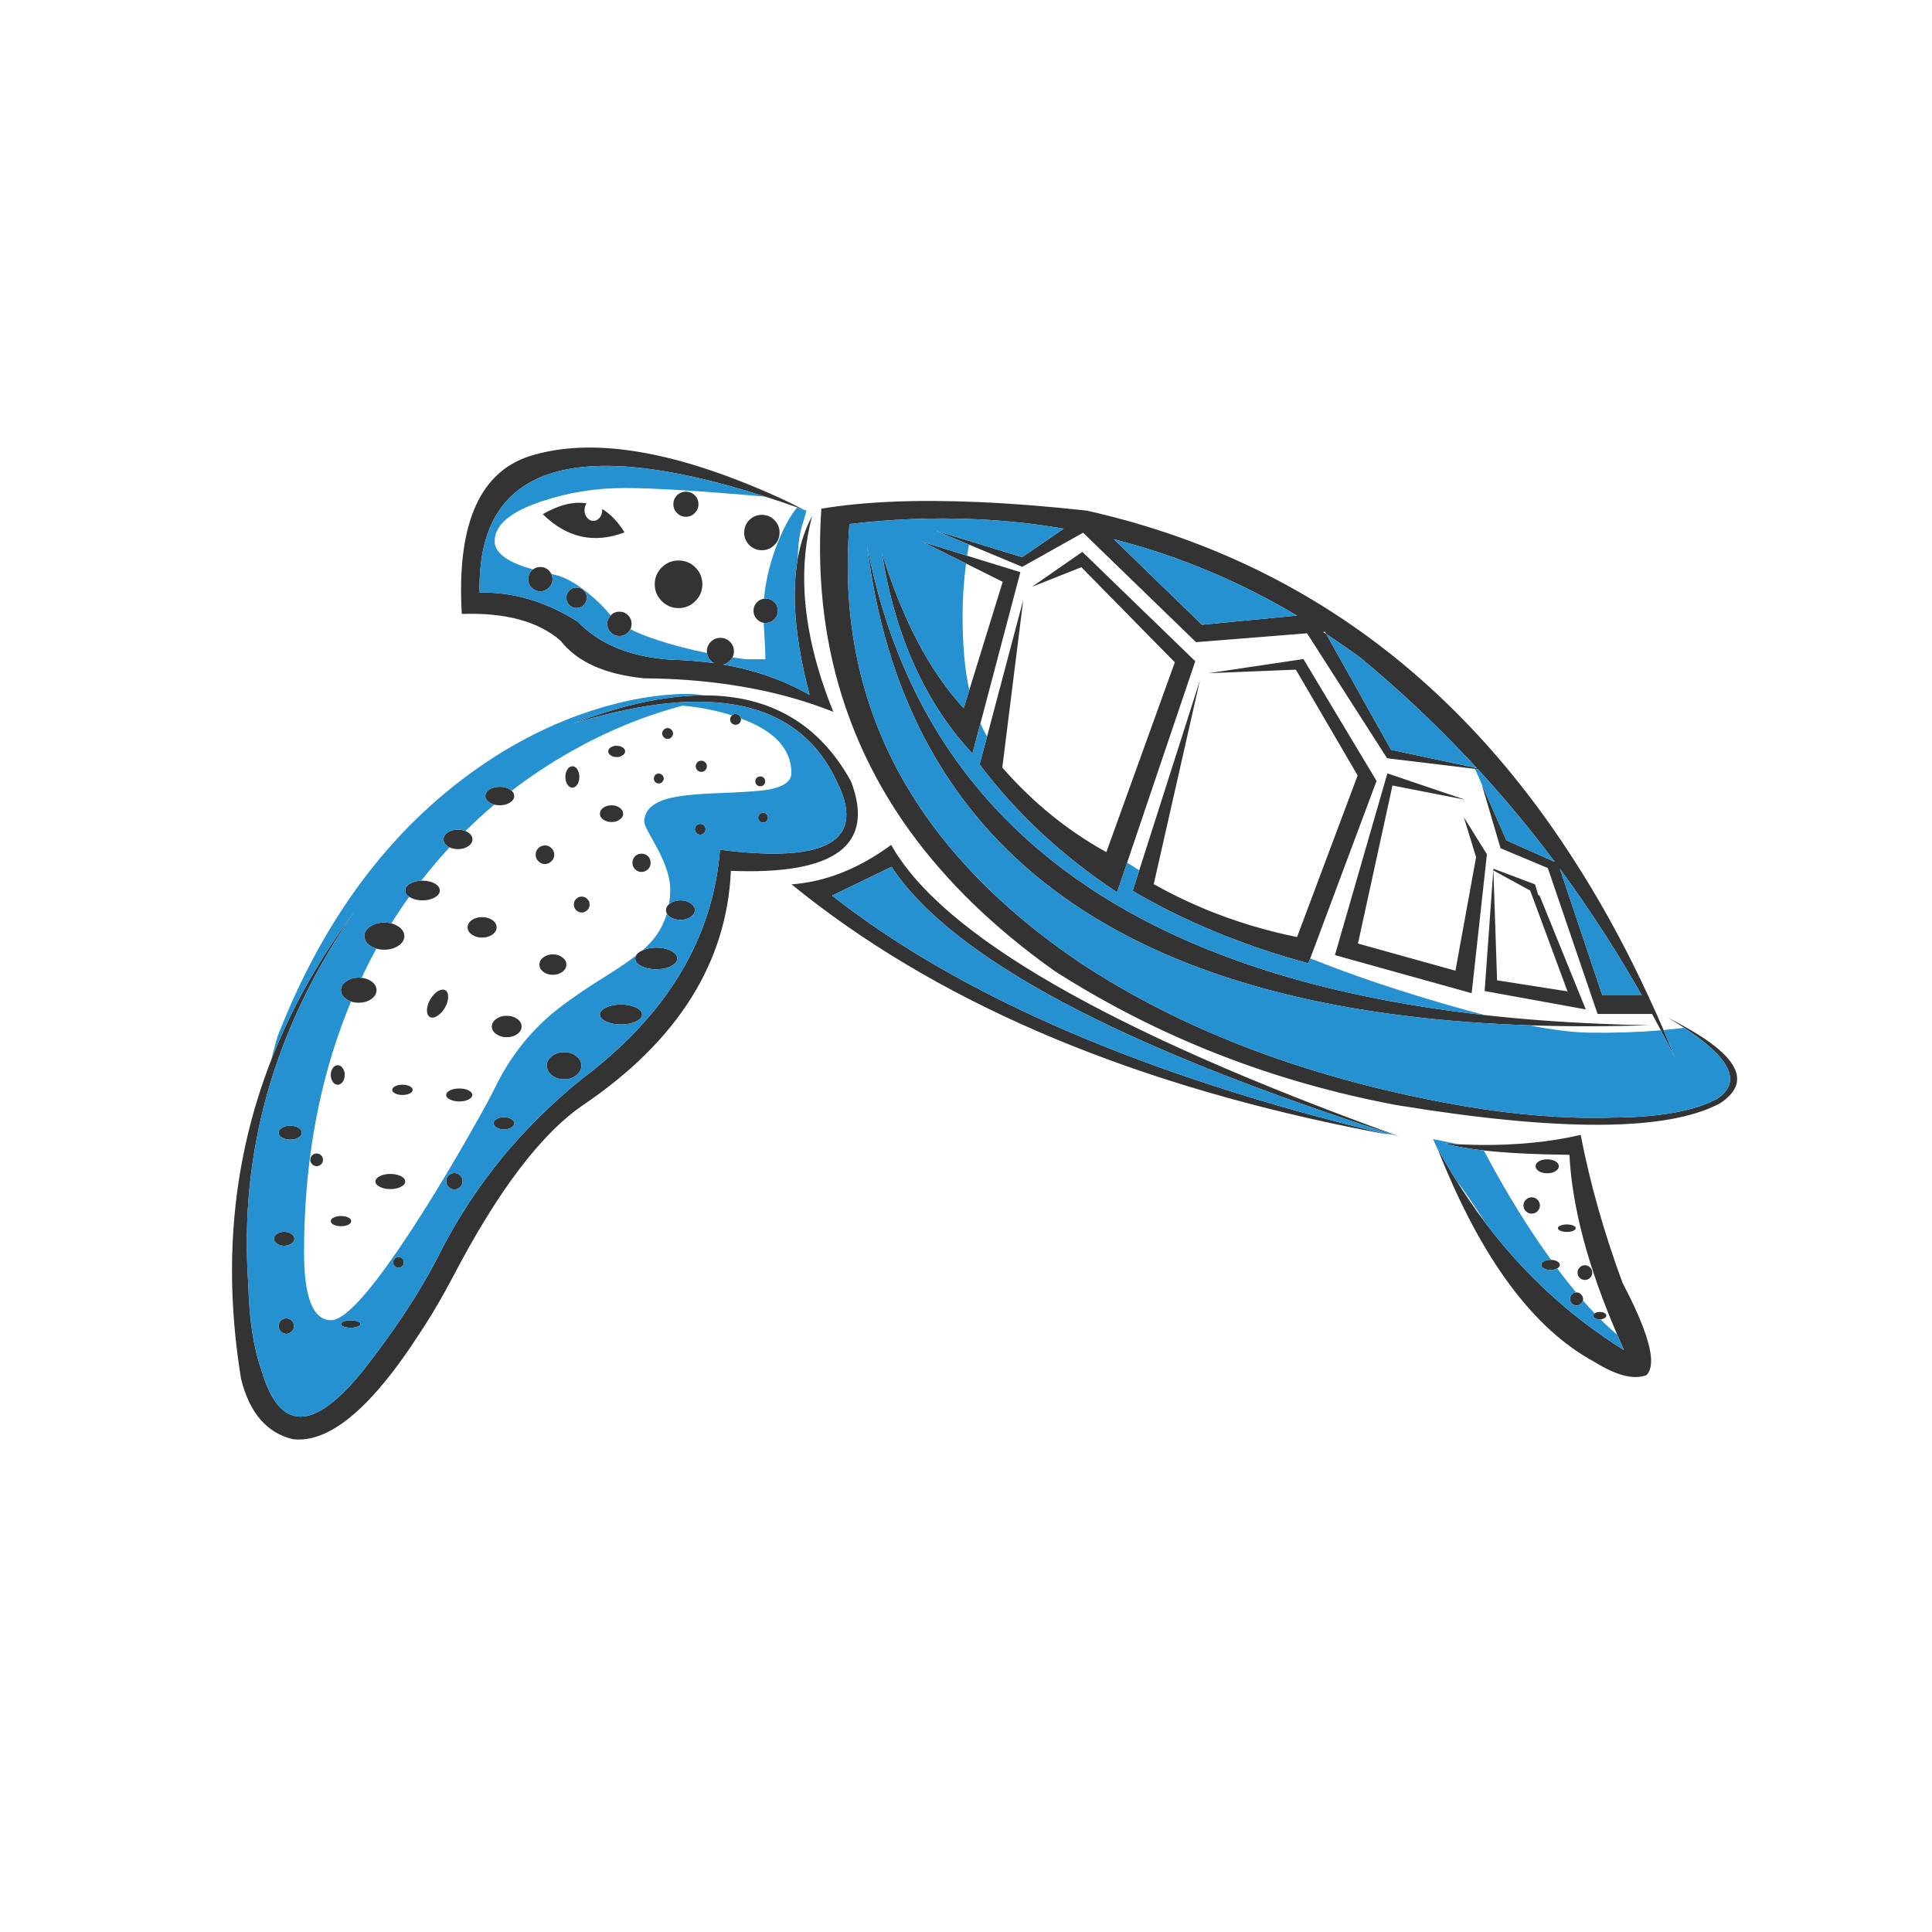 <?xml version="1.0" encoding="utf-8"?>
<!-- Generator: Adobe Illustrator 16.0.0, SVG Export Plug-In . SVG Version: 6.00 Build 0)  -->
<!DOCTYPE svg PUBLIC "-//W3C//DTD SVG 1.1//EN" "http://www.w3.org/Graphics/SVG/1.1/DTD/svg11.dtd">
<svg version="1.1" id="Layer_1" xmlns="http://www.w3.org/2000/svg" xmlns:xlink="http://www.w3.org/1999/xlink" x="0px" y="0px"
	 width="300px" height="300px" viewBox="0 0 300 300" enable-background="new 0 0 300 300" xml:space="preserve">
<g>
	<path fill-rule="evenodd" clip-rule="evenodd" fill="#333333" d="M205.926,98.439l10.078,17.989l13.319,2.839
		c-0.357-0.392-0.716-0.778-1.074-1.159c-0.146-0.146-0.286-0.291-0.42-0.437c-5.174-5.487-10.672-10.644-16.495-15.47
		C209.543,100.88,207.74,99.626,205.926,98.439l-0.186-0.336l-0.285,0.034C205.612,98.227,205.77,98.327,205.926,98.439z
		 M201.391,95.584c-9.07-5.387-18.544-9.334-28.42-11.842l13.672,13.269L201.391,95.584z M203.457,148.813l-0.303,0.773
		c-10.101-2.754-19.193-6.506-27.278-11.253l1.024-3.192l9.424-29.512l-7.172,31.662c2.574,1.445,5.223,2.732,7.943,3.863
		c4.57,1.893,9.34,3.343,14.313,4.351l9.406-25.094l-9.592-16.428l-13.588,0.554l14.764-2.2l11.354,18.93L203.457,148.813z
		 M150.463,84.565l-5.19-2.167l13.438,4.115l6.467-4.418c-4.535-0.784-9.154-1.276-13.858-1.478
		c-6.326-0.28-12.798-0.028-19.417,0.756c-2.228,27.681,9.664,50.356,35.676,68.027c16.416,10.851,36.338,18.302,59.764,22.357
		c8.006,1.365,15.525,1.965,22.558,1.797c0.057-0.012,0.106-0.018,0.151-0.018c4.379,0,8.112-0.342,11.203-1.023
		c2.105-0.471,3.903-1.104,5.392-1.898c3.853-2.598,2.145-6.271-5.122-11.02c-0.784-0.504-1.629-1.024-2.536-1.562
		c1.03,0.515,1.987,1.024,2.871,1.528c8.31,4.682,10.051,8.601,5.225,11.758c-8.073,4.355-24.832,4.445-50.272,0.27
		c-19.306-3.629-36.965-10.549-52.978-20.762c-9.328-6.606-16.87-13.902-22.625-21.886c-3.931-5.465-7.021-11.243-9.272-17.335
		c-3.404-9.148-4.921-19.025-4.552-29.629c0.034-0.997,0.084-1.993,0.151-2.99c6.663-1.108,14.837-1.45,24.523-1.024
		c5.14,0.224,10.711,0.667,16.713,1.327c32.607,7.346,58.296,26.186,77.063,56.521c3.617,5.823,6.971,12.071,10.062,18.745
		c0.448,0.953,0.891,1.916,1.326,2.89c0.359,0.829,0.723,1.663,1.093,2.503c0.604,1.434,1.203,2.883,1.797,4.351
		c-0.728-1.456-1.467-2.896-2.218-4.317c-0.447-0.852-0.901-1.696-1.359-2.536h-8.466l-7.727-22.659l-7.341-3.074l-2.923-9.944
		l3.83,8.718l7.508,3.342c-3.751-5.028-7.731-9.826-11.942-14.395l-0.453-0.05l-13.639-1.646l-12.43-19.4l-17.234,1.377
		l-17.535-16.998l-9.474,5.308l-0.034-0.033L150.463,84.565z M231.894,135.157v-0.269l6.467,2.436l0.486,1.629l0.22,0.117
		l7.172,17.67l-15.705-2.855l1.344-18.745L231.894,135.157l0.571,17.066l10.935,1.713l0.151,0.438l-0.117-0.42l-0.034-0.018
		l-5.795-15.654L231.894,135.157z M227.493,124.172l-11.271-2.201l-5.358,24.541l15.135,4.216l3.208-17.62l-1.898-6.198l3.578,5.745
		l-2.368,21.566l-21.231-5.912l8.146-28.218L227.493,124.172z M242.912,135.845c-0.235-0.302-0.465-0.61-0.688-0.923l6.585,19.635
		h6.13C251.232,148.018,247.224,141.78,242.912,135.845z M237.504,159.209c-3.236-0.111-6.395-0.279-9.474-0.503
		c-56.718-4.222-87.847-28.902-93.39-74.041c2.766,14.468,8.32,26.836,16.663,37.104c15.732,19.362,41.359,31.22,76.879,35.576
		c0.795,0.101,1.602,0.195,2.418,0.285c5.745,0.639,11.741,1.086,17.99,1.344c2.463,0.112,4.961,0.186,7.491,0.219
		C249.631,159.405,243.438,159.412,237.504,159.209z M240.258,180.021c0.493,0,0.913,0.101,1.26,0.303
		c0.359,0.212,0.538,0.469,0.538,0.771s-0.179,0.561-0.538,0.773c-0.347,0.213-0.767,0.318-1.26,0.318
		c-0.504,0-0.935-0.105-1.293-0.318c-0.347-0.213-0.521-0.471-0.521-0.773s0.174-0.56,0.521-0.771
		C239.323,180.122,239.754,180.021,240.258,180.021z M237.84,188.453c-0.348,0-0.644-0.123-0.891-0.369
		c-0.257-0.247-0.387-0.543-0.387-0.891c0-0.347,0.13-0.649,0.387-0.906c0.247-0.247,0.543-0.37,0.891-0.37
		c0.347,0,0.644,0.123,0.89,0.37c0.258,0.257,0.387,0.56,0.387,0.906c0,0.348-0.129,0.644-0.387,0.891
		C238.483,188.33,238.187,188.453,237.84,188.453z M242.324,191.124c-0.279-0.112-0.42-0.252-0.42-0.42
		c0-0.157,0.141-0.291,0.42-0.403c0.269-0.112,0.594-0.168,0.975-0.168s0.705,0.056,0.974,0.168s0.403,0.246,0.403,0.403
		c0,0.168-0.135,0.308-0.403,0.42c-0.269,0.111-0.593,0.168-0.974,0.168S242.593,191.235,242.324,191.124z M241.804,196.952
		c-0.011,0-0.022,0.006-0.033,0.017c-0.28,0.157-0.616,0.235-1.009,0.235c-0.402,0-0.744-0.078-1.024-0.235
		c-0.279-0.146-0.419-0.33-0.419-0.554s0.14-0.415,0.419-0.571c0.28-0.146,0.622-0.219,1.024-0.219c0.023,0,0.051,0,0.085,0
		c0.358,0.012,0.666,0.085,0.924,0.219c0.291,0.156,0.437,0.348,0.437,0.571C242.207,196.628,242.072,196.807,241.804,196.952z
		 M246.104,196.465c0.313,0,0.582,0.112,0.807,0.336c0.224,0.225,0.336,0.493,0.336,0.807c0,0.325-0.112,0.594-0.336,0.806
		c-0.225,0.225-0.493,0.336-0.807,0.336c-0.324,0-0.593-0.111-0.807-0.336c-0.224-0.212-0.335-0.48-0.335-0.806
		c0-0.313,0.111-0.582,0.335-0.807C245.511,196.577,245.779,196.465,246.104,196.465z M244.727,200.681c0.022,0,0.045,0,0.066,0
		c0.28,0,0.516,0.102,0.706,0.303c0.213,0.201,0.319,0.442,0.319,0.723c0,0.078-0.006,0.156-0.018,0.234
		c-0.056,0.169-0.156,0.325-0.302,0.471c-0.19,0.201-0.426,0.303-0.706,0.303c-0.279,0-0.521-0.102-0.722-0.303
		c-0.19-0.202-0.285-0.437-0.285-0.705c0-0.28,0.095-0.521,0.285-0.723C244.262,200.793,244.48,200.692,244.727,200.681z
		 M247.615,203.94c0.022-0.022,0.051-0.045,0.084-0.068c0.202-0.101,0.442-0.15,0.723-0.15c0.279,0,0.515,0.05,0.705,0.15
		c0.202,0.124,0.303,0.264,0.303,0.42c0,0.169-0.101,0.303-0.303,0.403c-0.168,0.101-0.364,0.163-0.588,0.186
		c-0.033,0-0.072,0-0.117,0c-0.28,0-0.521-0.063-0.723-0.186c-0.19-0.101-0.285-0.234-0.285-0.403
		C247.414,204.158,247.48,204.04,247.615,203.94z M226.603,177.687c0.134,0.011,0.274,0.017,0.42,0.017
		c0.985,0.045,1.96,0.072,2.923,0.084c5.677,0.045,10.845-0.477,15.503-1.563c1.445,7.503,3.612,15.162,6.5,22.979
		c2.688,5.118,4.155,8.931,4.401,11.438c0.123,1.333-0.106,2.296-0.688,2.889c-1.982,0.751-4.67,0.067-8.063-2.049
		c-9.474-5.106-17.52-15.945-24.137-32.519c-0.112-0.279-0.225-0.56-0.336-0.84c0.94,1.747,1.926,3.443,2.956,5.09
		c0.011,0.022,0.022,0.039,0.033,0.05c1.444,2.318,2.968,4.541,4.569,6.669c6.035,7.973,13.202,14.546,21.5,19.72
		c-0.37-0.807-0.723-1.607-1.059-2.402c-4.535-10.493-7.01-19.804-7.425-27.933c-5.352-0.057-9.786-0.281-13.303-0.673
		c-2.485-0.279-4.513-0.644-6.08-1.091C225.08,177.608,225.841,177.652,226.603,177.687z M216.44,176.209
		c-42.642-13.629-68.643-27.497-78.004-41.606l-9.239,4.467c19.988,15.666,48.538,27.979,85.647,36.937
		c0.18,0.044,0.358,0.089,0.538,0.135c-0.571-0.102-1.143-0.208-1.713-0.319c-1.199-0.225-2.392-0.46-3.578-0.705
		c-36.226-7.357-65.284-19.955-87.176-37.793c1.165-0.09,2.329-0.258,3.494-0.504c4.042-0.862,8.035-2.738,11.976-5.627
		c7.827,13.986,33.896,28.992,78.206,45.016c0.258,0.1,0.515,0.195,0.772,0.285C217.051,176.394,216.742,176.298,216.44,176.209z
		 M93.102,80.399c0.269-0.313,0.403-0.706,0.403-1.176c0-0.067,0-0.129,0-0.185c1.276,0.761,2.436,1.971,3.477,3.628
		c-4.736,1.792-8.969,0.851-12.698-2.822c2.508-1.456,4.775-2.016,6.802-1.68c-0.212,0.291-0.319,0.644-0.319,1.058
		c0,0.47,0.135,0.862,0.403,1.176c0.269,0.325,0.588,0.487,0.958,0.487C92.508,80.886,92.833,80.724,93.102,80.399z
		 M104.254,113.304c0.168,0.157,0.252,0.353,0.252,0.588c0,0.235-0.083,0.431-0.252,0.588c-0.157,0.168-0.353,0.252-0.587,0.252
		c-0.235,0-0.431-0.084-0.588-0.252c-0.168-0.157-0.252-0.353-0.252-0.588c0-0.235,0.084-0.431,0.252-0.588
		c0.157-0.168,0.353-0.252,0.588-0.252C103.902,113.052,104.098,113.136,104.254,113.304z M115.055,111.574c0,0.045,0,0.089,0,0.134
		c0,0.235-0.084,0.437-0.252,0.604c-0.157,0.157-0.353,0.235-0.588,0.235c-0.224,0-0.42-0.078-0.587-0.235
		c-0.168-0.167-0.252-0.369-0.252-0.604c0-0.224,0.084-0.42,0.252-0.588c0.011-0.011,0.022-0.022,0.034-0.034
		c0.156-0.146,0.341-0.218,0.554-0.218c0.235,0,0.431,0.084,0.588,0.252C114.938,111.255,115.021,111.406,115.055,111.574z
		 M90.649,91.687c0.313,0.314,0.47,0.689,0.47,1.126c0,0.448-0.157,0.823-0.47,1.125c-0.302,0.313-0.678,0.471-1.125,0.471
		c-0.437,0-0.812-0.157-1.125-0.471c-0.303-0.302-0.454-0.677-0.454-1.125c0-0.437,0.151-0.812,0.454-1.126
		c0.313-0.302,0.688-0.453,1.125-0.453C89.972,91.233,90.347,91.385,90.649,91.687z M97.889,97.7
		c-0.09,0.179-0.212,0.347-0.369,0.504c-0.37,0.369-0.812,0.554-1.327,0.554c-0.527,0-0.974-0.185-1.344-0.554
		c-0.37-0.37-0.554-0.812-0.554-1.327s0.179-0.952,0.538-1.31c0-0.011,0.005-0.022,0.017-0.034c0.37-0.37,0.817-0.554,1.344-0.554
		c0.515,0,0.958,0.185,1.327,0.554c0.369,0.37,0.554,0.817,0.554,1.344C98.073,97.18,98.012,97.454,97.889,97.7z M85.627,89.134
		c0.112,0.235,0.168,0.499,0.168,0.79c0,0.526-0.19,0.968-0.571,1.327c-0.358,0.381-0.8,0.571-1.327,0.571
		c-0.515,0-0.963-0.19-1.344-0.571c-0.357-0.358-0.537-0.801-0.537-1.327c0-0.515,0.18-0.963,0.537-1.344
		c0.068-0.067,0.14-0.124,0.219-0.168c0.325-0.247,0.7-0.37,1.125-0.37c0.526,0,0.969,0.179,1.327,0.538
		C85.392,88.748,85.526,88.932,85.627,89.134z M118.852,77.124c-30.011-9.652-44.803-4.692-44.377,14.882
		c5.274-0.089,10.357,1.422,15.251,4.535c3.371,3.505,8.174,5.47,14.411,5.896c2.33,0.056,4.575,0.235,6.736,0.538
		c-0.179-0.09-0.342-0.213-0.487-0.37c-0.347-0.335-0.549-0.739-0.605-1.209c-0.011-0.09-0.017-0.179-0.017-0.269
		c0-0.571,0.207-1.064,0.622-1.478c0.414-0.403,0.907-0.604,1.478-0.604c0.583,0,1.075,0.202,1.479,0.604
		c0.414,0.414,0.621,0.907,0.621,1.478c0,0.347-0.073,0.666-0.218,0.958c-0.101,0.19-0.236,0.364-0.403,0.521
		c-0.313,0.314-0.672,0.51-1.075,0.588c4.983,0.851,9.468,2.425,13.454,4.72c-2.25-8.477-2.861-15.56-1.831-21.248
		c0.437-2.43,1.176-4.608,2.217-6.534c-1.008,3.751-1.399,7.709-1.175,11.875c0.313,5.778,1.803,11.954,4.468,18.527
		c-1.075-0.425-2.172-0.829-3.292-1.209c-3.986-1.343-8.247-2.346-12.782-3.006c-4.21-0.627-8.65-0.958-13.32-0.991
		c-6.103-0.616-10.431-2.57-12.984-5.862c-3.46-2.99-8.566-4.367-15.318-4.132c-0.829-14.244,2.934-22.486,11.288-24.725
		c9.563-2.71,22.256-0.476,38.078,6.702c0.795,0.358,2.038,0.969,3.729,1.831c-0.336-0.123-0.672-0.241-1.008-0.353
		C122.099,78.182,120.453,77.628,118.852,77.124z M106.506,76.352c0.537,0,0.996,0.185,1.377,0.554
		c0.38,0.381,0.571,0.845,0.571,1.394c0,0.538-0.191,0.991-0.571,1.36c-0.381,0.392-0.84,0.588-1.377,0.588
		c-0.538,0-0.997-0.196-1.377-0.588c-0.381-0.369-0.571-0.823-0.571-1.36c0-0.549,0.19-1.013,0.571-1.394
		C105.509,76.536,105.968,76.352,106.506,76.352z M118.633,92.963c0.089-0.011,0.179-0.017,0.269-0.017
		c0.515,0,0.958,0.185,1.327,0.554c0.369,0.369,0.554,0.817,0.554,1.344c0,0.515-0.185,0.957-0.554,1.327
		c-0.37,0.37-0.812,0.555-1.327,0.555c-0.112,0-0.218-0.006-0.319-0.017c-0.392-0.067-0.733-0.246-1.024-0.538
		c-0.369-0.37-0.554-0.812-0.554-1.327c0-0.526,0.185-0.975,0.554-1.344C117.86,93.199,118.218,93.02,118.633,92.963z M125.2,79.291
		c-0.022-0.012-0.045-0.017-0.067-0.017c-0.224-0.146-0.196-0.146,0.084,0c0.04,0.029,0.093,0.06,0.16,0.092
		C125.308,79.335,125.249,79.311,125.2,79.291z M120.245,80.752c0.538,0.538,0.807,1.187,0.807,1.949
		c0,0.761-0.269,1.405-0.807,1.932c-0.538,0.538-1.187,0.806-1.948,0.806c-0.75,0-1.4-0.269-1.949-0.806
		c-0.526-0.526-0.79-1.17-0.79-1.932c0-0.762,0.263-1.411,0.79-1.949c0.549-0.537,1.198-0.806,1.949-0.806s1.383,0.252,1.898,0.756
		C120.217,80.724,120.234,80.741,120.245,80.752z M102.76,88.109c0.716-0.717,1.584-1.075,2.604-1.075s1.892,0.358,2.62,1.075
		c0.717,0.716,1.075,1.59,1.075,2.62c0,1.019-0.358,1.887-1.075,2.604c-0.728,0.728-1.601,1.092-2.62,1.092
		s-1.887-0.364-2.604-1.092c-0.728-0.717-1.092-1.584-1.092-2.604C101.668,89.699,102.032,88.826,102.76,88.109z M109.445,107.98
		c10.235,0.022,17.805,4.479,22.709,13.37c3.752,9.899-2.468,14.523-18.661,13.875c-0.639,14.255-8.236,26.342-22.793,36.264
		c-6.54,4.39-13.309,13.275-20.307,26.656c-1.422,2.71-2.895,5.263-4.418,7.659l-2.25,3.41
		c-6.898,10.134-12.984,14.888-18.258,14.261c-4.054-0.985-6.73-4.099-8.029-9.339c-2.889-17.614-1.338-34.108,4.653-49.483
		c3.124-8.041,7.463-15.772,13.018-23.197c-12.52,18.062-18.034,37.423-16.545,58.083c0.134,5.353,0.806,9.736,2.016,13.152
		c2.799,9.719,8.101,9.719,15.906,0c4.759-6.092,8.516-11.775,11.27-17.05c0.292-0.593,0.588-1.175,0.891-1.746
		c5.263-10.123,12.474-18.891,21.634-26.304c13.248-9.943,20.419-21.825,21.518-35.643c16.808,2.15,22.821-1.45,18.039-10.8
		c-3.84-8.085-10.957-12.144-21.349-12.178c-0.661-0.011-1.333,0-2.016,0.034c-0.604,0.022-1.22,0.062-1.847,0.118
		c-0.157,0.011-0.308,0.028-0.454,0.05c-0.146,0.011-0.292,0.022-0.437,0.034c-1.993,0.202-4.082,0.526-6.265,0.974
		c-2.721,0.548-5.587,1.288-8.6,2.217c7.502-2.878,14.166-4.35,19.989-4.417C109.047,107.969,109.244,107.969,109.445,107.98z
		 M76.775,124.944c-0.28-0.067-0.532-0.173-0.756-0.319c-0.438-0.28-0.655-0.616-0.655-1.008c0-0.403,0.218-0.75,0.655-1.042
		c0.437-0.269,0.968-0.403,1.596-0.403c0.615,0,1.136,0.134,1.562,0.403c0.101,0.067,0.19,0.14,0.269,0.218
		c0.27,0.235,0.403,0.51,0.403,0.823c0,0.392-0.224,0.728-0.672,1.008c-0.425,0.28-0.946,0.419-1.562,0.419
		C77.313,125.045,77.033,125.012,76.775,124.944z M72.273,129.043c0.146,0.056,0.286,0.129,0.42,0.218
		c0.447,0.302,0.672,0.661,0.672,1.075c0,0.415-0.225,0.773-0.672,1.075c-0.426,0.292-0.952,0.437-1.579,0.437
		c-0.493,0-0.93-0.089-1.311-0.269c-0.101-0.045-0.201-0.101-0.302-0.168c-0.426-0.302-0.639-0.661-0.639-1.075
		c0-0.414,0.213-0.772,0.639-1.075c0.447-0.291,0.985-0.437,1.612-0.437C71.551,128.825,71.938,128.897,72.273,129.043z
		 M58.45,147.301c-0.347-0.1-0.672-0.252-0.974-0.454c-0.604-0.414-0.907-0.907-0.907-1.478c0-0.583,0.303-1.081,0.907-1.495
		c0.616-0.414,1.35-0.622,2.2-0.622c0.392,0,0.756,0.045,1.092,0.134c0.403,0.101,0.772,0.263,1.108,0.487
		c0.604,0.415,0.907,0.913,0.907,1.495c0,0.571-0.302,1.064-0.907,1.478c-0.604,0.415-1.338,0.622-2.201,0.622
		C59.239,147.469,58.831,147.413,58.45,147.301z M63.539,139.255c-0.414-0.268-0.621-0.593-0.621-0.974
		c0-0.426,0.263-0.79,0.79-1.092c0.481-0.269,1.047-0.415,1.696-0.437c0.067,0,0.134,0,0.202,0c0.739,0,1.372,0.145,1.898,0.437
		c0.526,0.302,0.79,0.666,0.79,1.092s-0.264,0.784-0.79,1.075c-0.526,0.302-1.159,0.453-1.898,0.453
		c-0.739,0-1.372-0.151-1.898-0.453C63.64,139.322,63.583,139.289,63.539,139.255z M54.502,155.515
		c-0.269-0.101-0.515-0.229-0.739-0.386c-0.549-0.381-0.823-0.84-0.823-1.378c0-0.537,0.274-0.997,0.823-1.378
		c0.538-0.38,1.187-0.57,1.948-0.57c0.145,0,0.291,0.011,0.437,0.033c0.571,0.057,1.075,0.236,1.512,0.537
		c0.537,0.381,0.806,0.841,0.806,1.378c0,0.538-0.269,0.997-0.806,1.378c-0.538,0.381-1.188,0.57-1.949,0.57
		C55.275,155.699,54.872,155.638,54.502,155.515z M98.779,148.359c0.134-0.258,0.408-0.493,0.823-0.706
		c0.033-0.011,0.067-0.022,0.101-0.034c0.604-0.313,1.337-0.47,2.2-0.47c0.907,0,1.68,0.168,2.318,0.504
		c0.627,0.325,0.94,0.716,0.94,1.176s-0.313,0.856-0.94,1.192c-0.638,0.325-1.411,0.487-2.318,0.487s-1.674-0.162-2.301-0.487
		c-0.638-0.336-0.958-0.733-0.958-1.192C98.645,148.662,98.689,148.504,98.779,148.359z M107.899,128.774
		c0-0.225,0.079-0.42,0.235-0.588c0.168-0.168,0.369-0.252,0.604-0.252c0.224,0,0.42,0.084,0.588,0.252
		c0.157,0.167,0.235,0.363,0.235,0.588c0,0.235-0.079,0.431-0.235,0.587c-0.168,0.168-0.364,0.252-0.588,0.252
		c-0.235,0-0.437-0.083-0.604-0.252C107.978,129.205,107.899,129.009,107.899,128.774z M103.885,140.414
		c0.056-0.055,0.118-0.106,0.186-0.151c0.436-0.303,0.968-0.454,1.595-0.454c0.616,0,1.136,0.151,1.562,0.454
		c0.448,0.292,0.672,0.644,0.672,1.058s-0.224,0.772-0.672,1.075c-0.426,0.291-0.946,0.437-1.562,0.437
		c-0.627,0-1.159-0.146-1.595-0.437c-0.235-0.168-0.409-0.348-0.521-0.538c-0.09-0.167-0.134-0.347-0.134-0.538
		C103.415,140.974,103.572,140.672,103.885,140.414z M96.679,117.285c-0.246,0.179-0.554,0.269-0.924,0.269
		c-0.37,0-0.683-0.089-0.94-0.269c-0.246-0.168-0.37-0.37-0.37-0.604c0-0.247,0.124-0.454,0.37-0.622
		c0.257-0.168,0.571-0.252,0.94-0.252c0.37,0,0.678,0.084,0.924,0.252c0.258,0.168,0.386,0.375,0.386,0.622
		C97.065,116.916,96.937,117.117,96.679,117.285z M89.961,120.645c0,0.47-0.107,0.862-0.319,1.176
		c-0.213,0.325-0.465,0.487-0.756,0.487c-0.303,0-0.56-0.162-0.772-0.487c-0.202-0.303-0.308-0.678-0.32-1.125
		c0-0.022,0-0.039,0-0.05c0-0.459,0.107-0.851,0.32-1.176c0.212-0.325,0.47-0.487,0.772-0.487c0.247,0,0.464,0.111,0.655,0.335
		c0.033,0.045,0.066,0.095,0.101,0.151C89.854,119.793,89.961,120.185,89.961,120.645z M93.152,126.355
		c0-0.358,0.173-0.667,0.521-0.924c0.358-0.257,0.79-0.386,1.293-0.386c0.492,0,0.913,0.129,1.259,0.386
		c0.358,0.258,0.538,0.566,0.538,0.924c0,0.011,0,0.028,0,0.05c-0.011,0.336-0.191,0.622-0.538,0.857
		c-0.347,0.257-0.767,0.386-1.259,0.386c-0.28,0-0.532-0.04-0.756-0.118c-0.201-0.067-0.38-0.157-0.537-0.269
		C93.326,127.016,93.152,126.713,93.152,126.355z M85.627,131.697c0.292,0.291,0.437,0.633,0.437,1.024
		c0,0.392-0.146,0.728-0.437,1.008c-0.28,0.292-0.616,0.437-1.008,0.437c-0.392,0-0.733-0.146-1.024-0.437
		c-0.28-0.28-0.42-0.616-0.42-1.008c0-0.392,0.141-0.733,0.42-1.024c0.291-0.28,0.633-0.42,1.024-0.42
		C85.011,131.277,85.347,131.417,85.627,131.697z M76.456,145.118c-0.437,0.313-0.969,0.47-1.596,0.47s-1.159-0.156-1.596-0.47
		c-0.437-0.303-0.655-0.678-0.655-1.125c0-0.437,0.219-0.812,0.655-1.126c0.437-0.302,0.969-0.453,1.596-0.453
		s1.159,0.151,1.596,0.453c0.437,0.314,0.655,0.689,0.655,1.126C77.111,144.44,76.893,144.815,76.456,145.118z M99.619,132.554
		c0.392,0,0.728,0.134,1.008,0.403c0.269,0.28,0.402,0.622,0.402,1.024c0,0.392-0.134,0.722-0.402,0.992
		c-0.281,0.279-0.616,0.419-1.008,0.419c-0.392,0-0.728-0.14-1.008-0.419c-0.269-0.27-0.403-0.6-0.403-0.992
		c0-0.022,0-0.045,0-0.067c0.011-0.303,0.106-0.571,0.285-0.807c0.034-0.056,0.073-0.106,0.118-0.151
		C98.891,132.688,99.227,132.554,99.619,132.554z M91.422,139.877c0.09,0.167,0.135,0.364,0.135,0.587
		c0,0.336-0.124,0.622-0.37,0.857c-0.235,0.247-0.521,0.37-0.856,0.37c-0.202,0-0.386-0.045-0.554-0.135
		c-0.112-0.056-0.218-0.134-0.319-0.235c-0.235-0.235-0.353-0.521-0.353-0.857c0-0.347,0.118-0.638,0.353-0.873
		c0.246-0.246,0.538-0.369,0.874-0.369s0.622,0.123,0.856,0.369C91.276,139.681,91.355,139.776,91.422,139.877z M117.507,121.871
		c-0.146-0.146-0.218-0.325-0.218-0.538c0-0.212,0.073-0.397,0.218-0.554c0.157-0.146,0.342-0.218,0.554-0.218
		c0.213,0,0.392,0.073,0.538,0.218c0.145,0.157,0.218,0.342,0.218,0.554c0,0.213-0.073,0.392-0.218,0.538
		c-0.146,0.146-0.325,0.218-0.538,0.218C117.849,122.089,117.664,122.016,117.507,121.871z M117.944,126.422
		c0.157-0.145,0.342-0.218,0.554-0.218c0.213,0,0.386,0.073,0.521,0.218c0.157,0.157,0.235,0.342,0.235,0.554
		c0,0.213-0.078,0.392-0.235,0.538c-0.135,0.145-0.308,0.218-0.521,0.218c-0.212,0-0.397-0.073-0.554-0.218
		c-0.146-0.146-0.218-0.325-0.218-0.538C117.726,126.764,117.798,126.579,117.944,126.422z M109.512,118.377
		c0.167,0.168,0.252,0.369,0.252,0.605c0,0.246-0.084,0.453-0.252,0.621c-0.168,0.168-0.37,0.252-0.605,0.252
		c-0.247,0-0.453-0.084-0.621-0.252c-0.168-0.168-0.252-0.375-0.252-0.621c0-0.236,0.083-0.437,0.252-0.605
		c0.168-0.168,0.375-0.252,0.621-0.252C109.142,118.125,109.344,118.209,109.512,118.377z M102.827,120.342
		c0.157,0.157,0.235,0.341,0.235,0.554c0,0.212-0.079,0.392-0.235,0.538c-0.146,0.146-0.325,0.218-0.538,0.218
		c-0.212,0-0.392-0.073-0.538-0.218c-0.146-0.146-0.218-0.325-0.218-0.538c0-0.213,0.072-0.397,0.218-0.554
		c0.146-0.146,0.325-0.218,0.538-0.218C102.502,120.124,102.681,120.197,102.827,120.342z M175.02,133.948l-1.563,4.602
		c-8.453-5.577-15.57-12.194-21.348-19.854l1.158-4.316l5.627-21.248l-3.258,26.052c4.748,5.431,10.133,9.809,16.158,13.135
		l10.632-29.478l-14.513-14.765l-7.658,3.041l7.811-5.425l17.535,16.981L175.02,133.948z M150.177,86.295l8.264,2.553l-6.198,23.482
		L151,117c-7.313-7.805-12.003-18.208-14.076-31.208c3.225,10.437,7.464,18.493,12.715,24.171l0.874-2.822l5.189-16.797
		l-5.693-2.839l-6.686-3.343L150.177,86.295z M69.149,153.768c0.302,0.18,0.448,0.532,0.437,1.059
		c-0.011,0.537-0.179,1.092-0.503,1.662c-0.348,0.572-0.75,0.997-1.209,1.277c-0.437,0.279-0.812,0.33-1.125,0.15
		c-0.303-0.179-0.453-0.537-0.453-1.074c0.011-0.526,0.184-1.08,0.521-1.662c0.335-0.561,0.728-0.986,1.175-1.277
		C68.45,153.645,68.836,153.6,69.149,153.768z M53.528,166.92c0,0.414-0.107,0.771-0.319,1.074
		c-0.167,0.225-0.358,0.365-0.571,0.421c-0.067,0.011-0.134,0.017-0.202,0.017c-0.292,0-0.543-0.146-0.756-0.438
		c-0.213-0.303-0.319-0.66-0.319-1.074s0.106-0.773,0.319-1.075c0.212-0.291,0.464-0.437,0.756-0.437
		c0.302,0,0.56,0.146,0.772,0.437c0.124,0.179,0.212,0.375,0.269,0.588C53.512,166.578,53.528,166.74,53.528,166.92z
		 M48.842,179.164c0.101-0.033,0.208-0.05,0.319-0.05c0.269,0,0.504,0.095,0.705,0.285c0.191,0.202,0.286,0.437,0.286,0.706
		c0,0.269-0.095,0.498-0.286,0.688c-0.201,0.191-0.436,0.287-0.705,0.287c-0.269,0-0.498-0.096-0.688-0.287
		c-0.022-0.021-0.045-0.049-0.067-0.083c-0.146-0.179-0.219-0.381-0.219-0.604c0-0.27,0.095-0.504,0.286-0.706
		C48.584,179.287,48.708,179.209,48.842,179.164z M69.889,169.305c0.392-0.189,0.868-0.285,1.428-0.285
		c0.56,0,1.036,0.096,1.427,0.285c0.392,0.201,0.588,0.443,0.588,0.723s-0.196,0.515-0.588,0.705
		c-0.392,0.201-0.868,0.303-1.427,0.303c-0.56,0-1.036-0.102-1.428-0.303c-0.403-0.19-0.605-0.426-0.605-0.705
		S69.485,169.506,69.889,169.305z M62.498,170.027c-0.448,0-0.823-0.078-1.125-0.235c-0.313-0.157-0.47-0.342-0.47-0.554
		c0-0.225,0.157-0.415,0.47-0.571c0.302-0.157,0.677-0.235,1.125-0.235c0.437,0,0.812,0.078,1.125,0.235
		c0.303,0.156,0.454,0.347,0.454,0.571c0,0.212-0.151,0.396-0.454,0.554C63.31,169.949,62.935,170.027,62.498,170.027z
		 M46.339,175.117c0.358,0.213,0.538,0.47,0.538,0.772c0,0.29-0.179,0.542-0.538,0.756c-0.347,0.212-0.772,0.319-1.276,0.319
		c-0.493,0-0.918-0.107-1.276-0.319c-0.347-0.214-0.521-0.466-0.521-0.756c0-0.303,0.174-0.56,0.521-0.772
		c0.358-0.213,0.783-0.32,1.276-0.32C45.567,174.797,45.992,174.904,46.339,175.117z M42.997,191.595
		c0.313-0.214,0.689-0.32,1.125-0.32c0.448,0,0.823,0.106,1.125,0.32c0.314,0.212,0.471,0.464,0.471,0.756
		c0,0.302-0.157,0.56-0.471,0.772c-0.302,0.212-0.677,0.319-1.125,0.319c-0.437,0-0.812-0.107-1.125-0.319
		c-0.302-0.213-0.454-0.471-0.454-0.772C42.543,192.059,42.694,191.807,42.997,191.595z M44.458,204.713
		c0.325,0,0.605,0.117,0.84,0.353c0.235,0.234,0.353,0.521,0.353,0.856c0,0.324-0.117,0.6-0.353,0.823
		c-0.235,0.246-0.515,0.369-0.84,0.369c-0.324,0-0.61-0.123-0.856-0.369c-0.224-0.224-0.336-0.499-0.336-0.823
		c0-0.336,0.112-0.622,0.336-0.856C43.848,204.83,44.134,204.713,44.458,204.713z M71.837,183.414c0,0.348-0.129,0.65-0.387,0.907
		c-0.246,0.247-0.543,0.37-0.89,0.37c-0.347,0-0.644-0.123-0.89-0.37c-0.257-0.257-0.386-0.56-0.386-0.907s0.129-0.644,0.386-0.891
		c0.247-0.246,0.543-0.369,0.89-0.369c0.347,0,0.644,0.123,0.89,0.369C71.708,182.771,71.837,183.066,71.837,183.414z
		 M62.918,183.465c0,0.324-0.224,0.6-0.672,0.822c-0.448,0.235-0.991,0.354-1.629,0.354c-0.202,0-0.397-0.012-0.588-0.033
		c-0.392-0.057-0.739-0.163-1.041-0.32c-0.459-0.223-0.688-0.498-0.688-0.822c0-0.325,0.229-0.605,0.688-0.84
		c0.448-0.225,0.991-0.336,1.629-0.336c0.246,0,0.476,0.017,0.688,0.05c0.347,0.056,0.661,0.151,0.941,0.286
		C62.694,182.859,62.918,183.14,62.918,183.465z M61.893,195.172c0.224,0,0.42,0.084,0.588,0.252
		c0.157,0.157,0.235,0.353,0.235,0.588s-0.078,0.431-0.235,0.588c-0.168,0.168-0.364,0.252-0.588,0.252
		c-0.235,0-0.437-0.084-0.604-0.252c-0.157-0.157-0.235-0.353-0.235-0.588s0.078-0.431,0.235-0.588
		C61.456,195.256,61.658,195.172,61.893,195.172z M51.815,189.059c0.313-0.157,0.689-0.235,1.125-0.235
		c0.448,0,0.829,0.078,1.142,0.235c0.302,0.145,0.454,0.33,0.454,0.554s-0.151,0.414-0.454,0.57
		c-0.313,0.146-0.694,0.219-1.142,0.219c-0.437,0-0.812-0.072-1.125-0.219c-0.302-0.156-0.453-0.347-0.453-0.57
		S51.513,189.203,51.815,189.059z M55.981,205.603c0,0.156-0.151,0.291-0.454,0.403c-0.292,0.112-0.644,0.168-1.058,0.168
		c-0.415,0-0.772-0.056-1.075-0.168c-0.302-0.112-0.454-0.247-0.454-0.403c0-0.168,0.151-0.308,0.454-0.42
		c0.303-0.111,0.661-0.167,1.075-0.167c0.414,0,0.767,0.056,1.058,0.167C55.83,205.295,55.981,205.435,55.981,205.603z
		 M94.109,156.438c0.638-0.302,1.411-0.454,2.318-0.454c0.907,0,1.68,0.152,2.318,0.454c0.638,0.313,0.958,0.677,0.958,1.092
		c0,0.425-0.32,0.789-0.958,1.092s-1.411,0.453-2.318,0.453c-0.907,0-1.68-0.15-2.318-0.453c-0.639-0.303-0.957-0.667-0.957-1.092
		C93.152,157.115,93.471,156.752,94.109,156.438z M85.846,148.191c0.582,0,1.074,0.157,1.478,0.471
		c0.415,0.302,0.622,0.677,0.622,1.125c0,0.437-0.208,0.812-0.622,1.125c-0.403,0.303-0.896,0.453-1.478,0.453
		c-0.571,0-1.064-0.15-1.479-0.453c-0.403-0.313-0.604-0.688-0.604-1.125c0-0.448,0.201-0.823,0.604-1.125
		C84.781,148.348,85.274,148.191,85.846,148.191z M78.689,157.732c0.639,0,1.182,0.162,1.63,0.486
		c0.448,0.325,0.672,0.717,0.672,1.176s-0.224,0.852-0.672,1.176c-0.448,0.325-0.991,0.487-1.63,0.487
		c-0.638,0-1.181-0.162-1.628-0.487c-0.46-0.324-0.689-0.717-0.689-1.176s0.229-0.851,0.689-1.176
		C77.508,157.895,78.052,157.732,78.689,157.732z M85.694,163.997c0.526-0.414,1.159-0.622,1.898-0.622s1.372,0.208,1.898,0.622
		c0.526,0.403,0.789,0.896,0.789,1.478c0,0.583-0.263,1.081-0.789,1.496c-0.526,0.413-1.159,0.621-1.898,0.621
		s-1.372-0.208-1.898-0.621c-0.526-0.415-0.79-0.913-0.79-1.496C84.905,164.893,85.168,164.4,85.694,163.997z M78.253,173.471
		c0.448,0,0.823,0.095,1.125,0.285c0.325,0.19,0.487,0.414,0.487,0.672s-0.162,0.477-0.487,0.655
		c-0.303,0.201-0.678,0.302-1.125,0.302c-0.437,0-0.817-0.101-1.143-0.302c-0.302-0.179-0.454-0.397-0.454-0.655
		s0.152-0.481,0.454-0.672C77.436,173.565,77.816,173.471,78.253,173.471z"/>
	<path fill-rule="evenodd" clip-rule="evenodd" fill="#2691D0" d="M205.926,98.439c1.814,1.187,3.617,2.441,5.408,3.763
		c5.823,4.826,11.321,9.983,16.495,15.47c0.134,0.146,0.274,0.291,0.42,0.437c0.358,0.381,0.717,0.767,1.074,1.159l-13.319-2.839
		L205.926,98.439z M201.391,95.584l-14.748,1.427l-13.672-13.269C182.847,86.25,192.32,90.197,201.391,95.584z M152.243,112.33
		c0.303,0.694,0.644,1.377,1.024,2.049l-1.158,4.316c5.777,7.66,12.895,14.277,21.348,19.854l1.563-4.602
		c0.604,0.392,1.232,0.79,1.881,1.192l-1.024,3.192c8.085,4.748,17.178,8.499,27.278,11.253l0.303-0.773
		c4.613,1.848,9.534,3.595,14.765,5.24c4.557,1.434,8.684,2.627,12.378,3.578c-0.816-0.09-1.623-0.185-2.418-0.285
		c-35.52-4.356-61.146-16.214-76.879-35.576c-8.342-10.268-13.897-22.636-16.663-37.104c5.543,45.139,36.672,69.819,93.39,74.041
		c3.079,0.224,6.237,0.392,9.474,0.503c3.695,0.729,6.78,1.109,9.255,1.143c3.908,0.057,7.62-0.066,11.136-0.369
		c0.751,1.422,1.49,2.861,2.218,4.317c-0.594-1.468-1.193-2.917-1.797-4.351c1.086-0.102,2.155-0.219,3.208-0.354
		c7.267,4.748,8.975,8.422,5.122,11.02c-1.488,0.795-3.286,1.428-5.392,1.898c-3.091,0.682-6.824,1.023-11.203,1.023
		c-0.045,0-0.095,0.006-0.151,0.018c-7.032,0.168-14.552-0.432-22.558-1.797c-23.426-4.055-43.348-11.506-59.764-22.357
		c-26.012-17.671-37.904-40.346-35.676-68.027c6.618-0.784,13.091-1.036,19.417-0.756c4.704,0.202,9.323,0.694,13.858,1.478
		l-6.467,4.418l-13.438-4.115l5.19,2.167c-0.101,0.571-0.196,1.148-0.286,1.73l-6.853-2.133l6.686,3.343
		c-0.359,2.676-0.538,5.392-0.538,8.146c0,4.591,0.347,8.421,1.042,11.489l-0.874,2.822c-5.251-5.678-9.49-13.734-12.715-24.171
		C138.997,98.792,143.688,109.195,151,117L152.243,112.33z M230.079,121.77c-0.392-0.951-0.744-1.747-1.058-2.385l0.453,0.05
		c4.211,4.569,8.191,9.367,11.942,14.395l-7.508-3.342L230.079,121.77z M242.912,135.845c4.312,5.935,8.32,12.172,12.026,18.711
		h-6.13l-6.585-19.635C242.447,135.235,242.677,135.543,242.912,135.845z M241.804,196.952c0.134,0.18,0.269,0.358,0.403,0.538
		c0.851,1.131,1.69,2.194,2.52,3.19c-0.246,0.012-0.465,0.112-0.655,0.303c-0.19,0.201-0.285,0.442-0.285,0.723
		c0,0.269,0.095,0.503,0.285,0.705c0.201,0.201,0.442,0.303,0.722,0.303c0.28,0,0.516-0.102,0.706-0.303
		c0.146-0.146,0.246-0.302,0.302-0.471c0.605,0.694,1.21,1.361,1.814,2c-0.135,0.1-0.201,0.218-0.201,0.352
		c0,0.169,0.095,0.303,0.285,0.403c0.202,0.123,0.442,0.186,0.723,0.186c0.045,0,0.084,0,0.117,0
		c0.873,0.873,1.736,1.663,2.587,2.368c0.336,0.795,0.688,1.596,1.059,2.402c-8.298-5.174-15.465-11.747-21.5-19.72
		c-1.971-3.068-3.494-5.291-4.569-6.669c-0.011-0.011-0.022-0.027-0.033-0.05c-1.03-1.646-2.016-3.343-2.956-5.09
		c0.111,0.28,0.224,0.561,0.336,0.84c-0.18-0.381-0.381-0.823-0.604-1.327c-0.124-0.269-0.236-0.521-0.337-0.755h0.018
		c1.825,0.381,3.18,0.648,4.064,0.806c-0.762-0.034-1.522-0.078-2.284-0.134c1.567,0.447,3.595,0.812,6.08,1.091
		c3.359,6.338,6.842,11.999,10.448,16.981c-0.034,0-0.062,0-0.085,0c-0.402,0-0.744,0.073-1.024,0.219
		c-0.279,0.156-0.419,0.348-0.419,0.571s0.14,0.408,0.419,0.554c0.28,0.157,0.622,0.235,1.024,0.235
		c0.393,0,0.729-0.078,1.009-0.235C241.781,196.958,241.793,196.952,241.804,196.952z M216.44,176.209
		c-0.448-0.045-0.979-0.113-1.596-0.202c-37.109-8.958-65.659-21.271-85.647-36.937l9.239-4.467
		C147.797,148.712,173.799,162.58,216.44,176.209z M97.889,97.7c1.568,0.795,3.578,1.545,6.03,2.251
		c1.881,0.548,3.835,1.03,5.862,1.444c0.056,0.47,0.258,0.874,0.605,1.209c0.145,0.157,0.308,0.28,0.487,0.37
		c-2.162-0.303-4.407-0.482-6.736-0.538c-6.237-0.425-11.041-2.391-14.411-5.896c-4.894-3.113-9.978-4.625-15.251-4.535
		c-0.426-19.574,14.367-24.534,44.377-14.882c-10.112-0.896-17.408-1.344-21.887-1.344c-4.401,0-8.65,0.677-12.749,2.032
		c-4.938,1.624-7.407,3.707-7.407,6.249c0,1.467,1.343,2.715,4.031,3.746c0.437,0.168,1.081,0.37,1.932,0.605
		c-0.079,0.044-0.151,0.101-0.219,0.168c-0.357,0.38-0.537,0.829-0.537,1.344c0,0.526,0.18,0.968,0.537,1.327
		c0.381,0.381,0.829,0.571,1.344,0.571c0.526,0,0.969-0.19,1.327-0.571c0.381-0.358,0.571-0.801,0.571-1.327
		c0-0.291-0.056-0.555-0.168-0.79c0.19,0.045,0.386,0.089,0.588,0.134c1.467,0.336,3.13,1.249,4.989,2.738
		c1.411,1.131,2.548,2.234,3.41,3.309c0.067,0.078,0.14,0.163,0.219,0.252c-0.359,0.358-0.538,0.795-0.538,1.31
		s0.184,0.958,0.554,1.327c0.37,0.369,0.817,0.554,1.344,0.554c0.515,0,0.958-0.185,1.327-0.554
		C97.676,98.047,97.799,97.879,97.889,97.7z M90.649,91.687c-0.302-0.302-0.678-0.453-1.125-0.453c-0.437,0-0.812,0.151-1.125,0.453
		c-0.303,0.314-0.454,0.689-0.454,1.126c0,0.448,0.151,0.823,0.454,1.125c0.313,0.313,0.688,0.471,1.125,0.471
		c0.448,0,0.823-0.157,1.125-0.471c0.313-0.302,0.47-0.677,0.47-1.125C91.12,92.375,90.962,92,90.649,91.687z M115.055,111.574
		c-0.033-0.168-0.117-0.319-0.252-0.454c-0.157-0.167-0.353-0.252-0.588-0.252c-0.212,0-0.397,0.073-0.554,0.218
		c-2.453-0.772-5.006-1.276-7.659-1.512c-5.89,1.557-11.624,3.903-17.2,7.038c-3.281,1.848-6.4,3.908-9.356,6.181
		c-0.078-0.079-0.167-0.151-0.269-0.218c-0.425-0.269-0.946-0.403-1.562-0.403c-0.627,0-1.159,0.134-1.596,0.403
		c-0.438,0.291-0.655,0.638-0.655,1.042c0,0.392,0.218,0.728,0.655,1.008c0.224,0.146,0.476,0.252,0.756,0.319
		c-1.557,1.299-3.057,2.665-4.502,4.099c-0.335-0.146-0.722-0.218-1.159-0.218c-0.627,0-1.165,0.146-1.612,0.437
		c-0.426,0.302-0.639,0.661-0.639,1.075c0,0.415,0.213,0.773,0.639,1.075c0.101,0.067,0.201,0.123,0.302,0.168
		c-0.538,0.582-1.069,1.176-1.595,1.78c-0.963,1.109-1.898,2.24-2.805,3.394c-0.649,0.022-1.215,0.167-1.696,0.437
		c-0.527,0.302-0.79,0.666-0.79,1.092c0,0.381,0.207,0.706,0.621,0.974c-0.974,1.344-1.898,2.721-2.771,4.132
		c-0.336-0.089-0.7-0.134-1.092-0.134c-0.851,0-1.584,0.208-2.2,0.622c-0.604,0.415-0.907,0.913-0.907,1.495
		c0,0.571,0.303,1.064,0.907,1.478c0.302,0.202,0.627,0.354,0.974,0.454c-0.817,1.478-1.584,2.99-2.301,4.535
		c-0.146-0.022-0.292-0.033-0.437-0.033c-0.762,0-1.411,0.19-1.948,0.57c-0.549,0.381-0.823,0.841-0.823,1.378
		c0,0.538,0.274,0.997,0.823,1.378c0.224,0.156,0.47,0.285,0.739,0.386c-0.493,1.187-0.963,2.392-1.411,3.611
		c-3.919,10.716-5.879,22.479-5.879,35.29c0,7.055,1.399,10.582,4.199,10.582c2.418,0,7.172-5.594,14.26-16.779
		c2.386-3.774,4.827-7.851,7.324-12.229c1.982-3.482,3.253-5.813,3.813-6.988c2.049-4.254,4.775-7.91,8.18-10.968
		c1.926-1.725,4.905-3.847,8.936-6.366c1.971-1.22,3.588-2.323,4.854-3.309c-0.09,0.145-0.135,0.302-0.135,0.47
		c0,0.459,0.319,0.856,0.958,1.192c0.627,0.325,1.394,0.487,2.301,0.487s1.68-0.162,2.318-0.487c0.627-0.336,0.94-0.733,0.94-1.192
		s-0.313-0.851-0.94-1.176c-0.638-0.336-1.411-0.504-2.318-0.504c-0.863,0-1.596,0.156-2.2,0.47c0.57-0.503,1.041-0.962,1.411-1.377
		c1.142-1.288,1.954-2.749,2.436-4.384c0.112,0.19,0.286,0.369,0.521,0.538c0.436,0.291,0.968,0.437,1.595,0.437
		c0.616,0,1.136-0.146,1.562-0.437c0.448-0.303,0.672-0.661,0.672-1.075s-0.224-0.767-0.672-1.058
		c-0.426-0.303-0.946-0.454-1.562-0.454c-0.627,0-1.159,0.151-1.595,0.454c-0.068,0.045-0.129,0.096-0.186,0.151
		c0.124-0.761,0.186-1.545,0.186-2.352c0-1.725-0.672-3.846-2.016-6.366c-0.671-1.198-1.131-2.032-1.377-2.503
		c-0.425-0.772-0.638-1.304-0.638-1.596c0-1.69,1.193-2.877,3.578-3.561c1.568-0.448,4.183-0.739,7.844-0.874
		c4.065-0.157,6.685-0.342,7.861-0.555c2.375-0.437,3.562-1.293,3.562-2.57C122.883,116.311,120.273,113.489,115.055,111.574z
		 M118.582,96.709c0.101,0.011,0.208,0.017,0.319,0.017c0.515,0,0.958-0.185,1.327-0.555c0.369-0.37,0.554-0.812,0.554-1.327
		c0-0.526-0.185-0.975-0.554-1.344c-0.37-0.37-0.812-0.554-1.327-0.554c-0.089,0-0.179,0.005-0.269,0.017
		c0.28-3.091,1.081-6.204,2.402-9.339c0.862-2.049,1.78-3.662,2.754-4.837c0.336,0.112,0.672,0.229,1.008,0.353
		c0.112,0.045,0.224,0.089,0.335,0.134c0.022,0,0.045,0.005,0.067,0.017v0.017c0,0.011,0,0.022,0,0.034
		c-0.179,0.739-0.347,1.344-0.504,1.814c-0.515,1.5-0.784,3.337-0.806,5.509c-1.03,5.688-0.42,12.771,1.831,21.248
		c-3.986-2.295-8.471-3.869-13.454-4.72c0.403-0.078,0.762-0.274,1.075-0.588c0.167-0.157,0.302-0.33,0.403-0.521
		c0.683,0.101,1.377,0.196,2.083,0.286h3.024c0-0.907-0.056-2.245-0.168-4.014C118.638,97.683,118.605,97.135,118.582,96.709z
		 M42.09,164.652c0.582-2.24,0.913-3.461,0.991-3.662c7.111-18.331,17.542-32.283,31.292-41.857
		c5.587-3.886,11.439-6.82,17.553-8.802c5.342-1.724,10.397-2.586,15.167-2.586c0.235,0,0.846,0.056,1.831,0.168
		c0.179,0.022,0.353,0.045,0.521,0.067c-0.201-0.011-0.397-0.011-0.587,0c-5.823,0.067-12.486,1.539-19.989,4.417
		c3.013-0.929,5.879-1.668,8.6-2.217c2.184-0.448,4.272-0.772,6.265-0.974c0.146-0.011,0.292-0.022,0.437-0.034
		c0.146-0.022,0.296-0.04,0.454-0.05c0.627-0.056,1.243-0.095,1.847-0.118c0.683-0.034,1.355-0.045,2.016-0.034
		c10.392,0.034,17.508,4.093,21.349,12.178c4.782,9.35-1.231,12.951-18.039,10.8c-1.098,13.818-8.27,25.7-21.518,35.643
		c-9.16,7.413-16.371,16.181-21.634,26.304c-0.302,0.571-0.599,1.153-0.891,1.746c-2.754,5.274-6.511,10.958-11.27,17.05
		c-7.805,9.719-13.107,9.719-15.906,0c-1.21-3.416-1.882-7.8-2.016-13.152c-1.489-20.66,4.025-40.021,16.545-58.083
		C49.553,148.88,45.214,156.611,42.09,164.652z M107.899,128.774c0,0.235,0.079,0.431,0.235,0.587
		c0.168,0.168,0.369,0.252,0.604,0.252c0.224,0,0.42-0.083,0.588-0.252c0.157-0.157,0.235-0.353,0.235-0.587
		c0-0.225-0.079-0.42-0.235-0.588c-0.168-0.168-0.364-0.252-0.588-0.252c-0.235,0-0.437,0.084-0.604,0.252
		C107.978,128.354,107.899,128.55,107.899,128.774z M117.944,126.422c-0.146,0.157-0.218,0.342-0.218,0.554
		c0,0.213,0.072,0.392,0.218,0.538c0.157,0.145,0.342,0.218,0.554,0.218c0.213,0,0.386-0.073,0.521-0.218
		c0.157-0.146,0.235-0.325,0.235-0.538c0-0.212-0.078-0.397-0.235-0.554c-0.135-0.145-0.308-0.218-0.521-0.218
		C118.286,126.204,118.101,126.277,117.944,126.422z M71.837,183.414c0-0.348-0.129-0.644-0.387-0.891
		c-0.246-0.246-0.543-0.369-0.89-0.369c-0.347,0-0.644,0.123-0.89,0.369c-0.257,0.247-0.386,0.543-0.386,0.891
		s0.129,0.65,0.386,0.907c0.247,0.247,0.543,0.37,0.89,0.37c0.347,0,0.644-0.123,0.89-0.37
		C71.708,184.064,71.837,183.762,71.837,183.414z M44.458,204.713c-0.324,0-0.61,0.117-0.856,0.353
		c-0.224,0.234-0.336,0.521-0.336,0.856c0,0.324,0.112,0.6,0.336,0.823c0.246,0.246,0.532,0.369,0.856,0.369
		c0.325,0,0.605-0.123,0.84-0.369c0.235-0.224,0.353-0.499,0.353-0.823c0-0.336-0.117-0.622-0.353-0.856
		C45.063,204.83,44.783,204.713,44.458,204.713z M42.997,191.595c-0.302,0.212-0.454,0.464-0.454,0.756
		c0,0.302,0.151,0.56,0.454,0.772c0.313,0.212,0.689,0.319,1.125,0.319c0.448,0,0.823-0.107,1.125-0.319
		c0.314-0.213,0.471-0.471,0.471-0.772c0-0.292-0.157-0.544-0.471-0.756c-0.302-0.214-0.677-0.32-1.125-0.32
		C43.686,191.274,43.31,191.381,42.997,191.595z M46.339,175.117c-0.347-0.213-0.772-0.32-1.276-0.32
		c-0.493,0-0.918,0.107-1.276,0.32c-0.347,0.213-0.521,0.47-0.521,0.772c0,0.29,0.174,0.542,0.521,0.756
		c0.358,0.212,0.783,0.319,1.276,0.319c0.504,0,0.929-0.107,1.276-0.319c0.358-0.214,0.538-0.466,0.538-0.756
		C46.877,175.587,46.698,175.33,46.339,175.117z M61.893,195.172c-0.235,0-0.437,0.084-0.604,0.252
		c-0.157,0.157-0.235,0.353-0.235,0.588s0.078,0.431,0.235,0.588c0.167,0.168,0.37,0.252,0.604,0.252
		c0.224,0,0.42-0.084,0.588-0.252c0.157-0.157,0.235-0.353,0.235-0.588s-0.078-0.431-0.235-0.588
		C62.313,195.256,62.117,195.172,61.893,195.172z M94.109,156.438c-0.639,0.313-0.957,0.677-0.957,1.092
		c0,0.425,0.318,0.789,0.957,1.092c0.638,0.303,1.411,0.453,2.318,0.453c0.907,0,1.68-0.15,2.318-0.453s0.958-0.667,0.958-1.092
		c0-0.415-0.32-0.778-0.958-1.092c-0.638-0.302-1.411-0.454-2.318-0.454C95.52,155.984,94.748,156.137,94.109,156.438z
		 M55.981,205.603c0-0.168-0.151-0.308-0.454-0.42c-0.292-0.111-0.644-0.167-1.058-0.167c-0.415,0-0.772,0.056-1.075,0.167
		c-0.302,0.112-0.454,0.252-0.454,0.42c0,0.156,0.151,0.291,0.454,0.403c0.303,0.112,0.661,0.168,1.075,0.168
		c0.414,0,0.767-0.056,1.058-0.168C55.83,205.894,55.981,205.759,55.981,205.603z M78.253,173.471c-0.437,0-0.817,0.095-1.143,0.285
		c-0.302,0.19-0.454,0.414-0.454,0.672s0.152,0.477,0.454,0.655c0.325,0.201,0.706,0.302,1.143,0.302
		c0.448,0,0.823-0.101,1.125-0.302c0.325-0.179,0.487-0.397,0.487-0.655s-0.162-0.481-0.487-0.672
		C79.076,173.565,78.701,173.471,78.253,173.471z M85.694,163.997c-0.526,0.403-0.79,0.896-0.79,1.478
		c0,0.583,0.263,1.081,0.79,1.496c0.526,0.413,1.159,0.621,1.898,0.621s1.372-0.208,1.898-0.621
		c0.526-0.415,0.789-0.913,0.789-1.496c0-0.582-0.263-1.074-0.789-1.478c-0.526-0.414-1.159-0.622-1.898-0.622
		S86.22,163.583,85.694,163.997z"/>
</g>
</svg>
